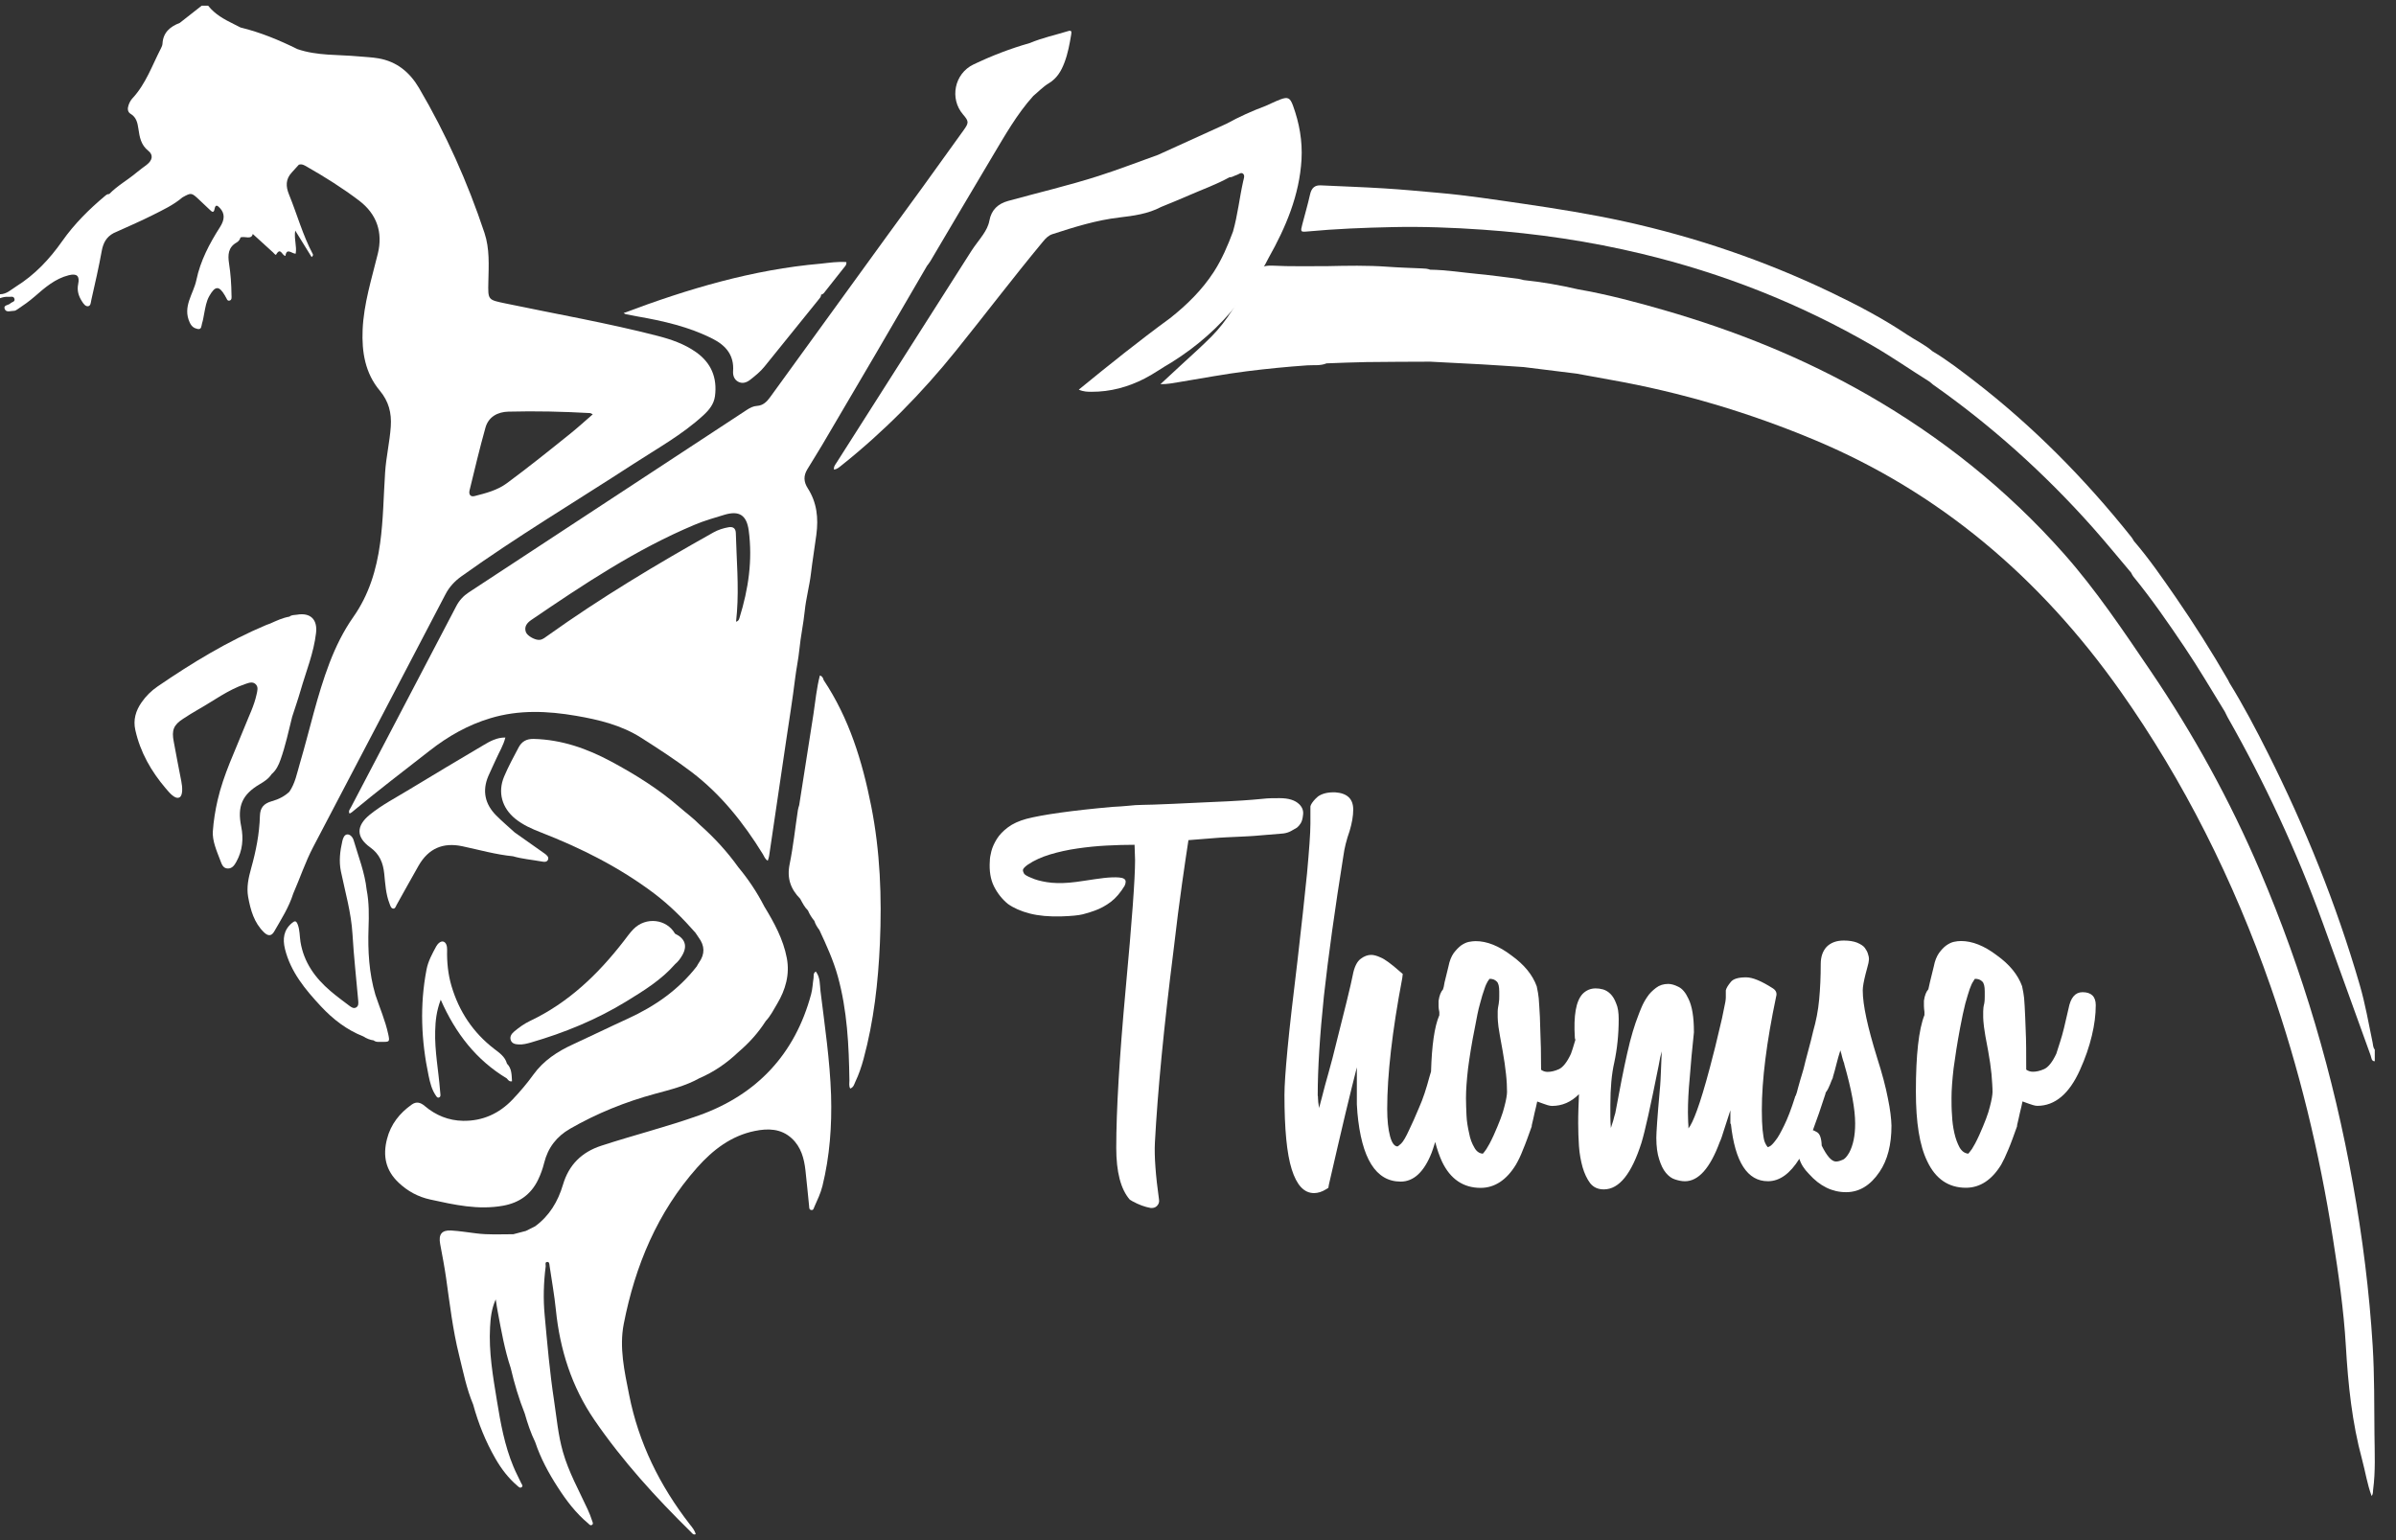 <svg width="84" height="54" viewBox="0 0 84 54" fill="none" xmlns="http://www.w3.org/2000/svg">
<rect x="0" y="0" width="84" height="54" fill="#333333" stroke="none"/>
<path fill-rule="evenodd" clip-rule="evenodd" d="M24.403 12.348C23.996 12.06 23.53 11.899 23.055 11.777C21.296 11.323 19.505 11.013 17.727 10.64C17.099 10.509 17.107 10.522 17.121 9.878C17.134 9.303 17.17 8.718 16.984 8.163C16.393 6.389 15.635 4.69 14.686 3.078C14.359 2.525 13.905 2.157 13.269 2.046C13.039 2.006 12.804 1.999 12.572 1.977C11.855 1.91 11.124 1.961 10.428 1.722C9.787 1.406 9.129 1.132 8.433 0.964C8.355 0.924 8.275 0.883 8.196 0.844C7.861 0.679 7.534 0.502 7.298 0.2H7.07C6.814 0.401 6.558 0.602 6.302 0.803C5.963 0.934 5.716 1.139 5.696 1.538C5.693 1.588 5.67 1.64 5.646 1.688C5.335 2.29 5.114 2.943 4.639 3.452C4.579 3.517 4.536 3.603 4.507 3.687C4.467 3.8 4.467 3.926 4.581 3.993C4.784 4.113 4.822 4.314 4.852 4.515C4.895 4.808 4.938 5.078 5.199 5.287C5.387 5.436 5.342 5.624 5.142 5.778C5.03 5.866 4.91 5.946 4.801 6.039C4.486 6.306 4.118 6.506 3.828 6.805C3.77 6.798 3.729 6.831 3.688 6.865C3.124 7.336 2.603 7.854 2.18 8.456C1.736 9.088 1.218 9.638 0.561 10.047C0.386 10.157 0.229 10.316 0 10.317V10.455C0.094 10.423 0.189 10.398 0.289 10.408C0.366 10.416 0.474 10.367 0.506 10.474C0.539 10.584 0.414 10.586 0.361 10.64C0.294 10.706 0.109 10.692 0.165 10.833C0.219 10.973 0.378 10.895 0.492 10.898C0.532 10.899 0.577 10.868 0.614 10.844C0.822 10.706 1.024 10.563 1.213 10.399C1.572 10.086 1.933 9.769 2.411 9.65C2.695 9.579 2.8 9.675 2.741 9.958C2.694 10.184 2.753 10.379 2.871 10.562C2.923 10.644 2.993 10.751 3.091 10.736C3.185 10.723 3.184 10.592 3.203 10.51C3.331 9.943 3.463 9.375 3.566 8.802C3.617 8.517 3.732 8.306 3.985 8.172C4.441 7.963 4.905 7.769 5.352 7.542C5.714 7.36 6.084 7.187 6.397 6.92C6.705 6.749 6.713 6.75 6.98 7.001C7.106 7.12 7.234 7.238 7.359 7.359C7.43 7.429 7.494 7.478 7.522 7.329C7.556 7.141 7.636 7.216 7.711 7.296C7.882 7.481 7.886 7.693 7.712 7.964C7.342 8.541 7.023 9.15 6.884 9.821C6.783 10.308 6.39 10.749 6.652 11.309C6.721 11.456 6.806 11.506 6.923 11.533C7.073 11.568 7.058 11.42 7.083 11.339C7.12 11.225 7.137 11.104 7.16 10.985C7.201 10.778 7.231 10.566 7.339 10.378C7.544 10.018 7.678 10.012 7.882 10.356C7.89 10.369 7.894 10.384 7.903 10.396C7.948 10.45 7.956 10.565 8.05 10.539C8.137 10.515 8.117 10.414 8.116 10.341C8.112 9.969 8.086 9.599 8.029 9.231C7.984 8.938 7.998 8.668 8.298 8.501C8.362 8.464 8.412 8.403 8.432 8.324C8.584 8.269 8.81 8.42 8.862 8.203C9.089 8.411 9.327 8.629 9.568 8.846C9.604 8.878 9.663 8.961 9.682 8.925C9.84 8.648 9.89 8.972 10.007 8.971C10.051 8.672 10.233 8.899 10.366 8.895C10.413 8.634 10.303 8.38 10.35 8.084C10.555 8.415 10.74 8.712 10.926 9.014C10.98 8.964 10.98 8.933 10.965 8.906C10.612 8.242 10.416 7.514 10.133 6.822C10.015 6.534 10.011 6.28 10.232 6.044C10.313 5.956 10.394 5.865 10.475 5.776C10.59 5.736 10.68 5.801 10.771 5.852C11.402 6.212 12.016 6.598 12.594 7.037C13.211 7.508 13.428 8.148 13.246 8.894C13.03 9.776 12.753 10.643 12.713 11.56C12.68 12.343 12.801 13.082 13.314 13.695C13.628 14.072 13.733 14.477 13.7 14.957C13.663 15.495 13.537 16.02 13.502 16.557C13.446 17.389 13.441 18.224 13.326 19.051C13.199 19.979 12.935 20.853 12.389 21.63C12.039 22.127 11.773 22.671 11.554 23.239C11.114 24.388 10.86 25.591 10.513 26.767C10.412 27.107 10.35 27.462 10.144 27.761C9.969 27.924 9.765 28.026 9.533 28.091C9.239 28.174 9.121 28.324 9.112 28.61C9.095 29.236 8.973 29.843 8.805 30.443C8.713 30.773 8.638 31.104 8.7 31.451C8.785 31.911 8.906 32.353 9.258 32.692C9.389 32.818 9.513 32.833 9.61 32.665C9.858 32.233 10.13 31.811 10.281 31.329C10.518 30.788 10.703 30.226 10.978 29.701C12.525 26.75 14.072 23.798 15.614 20.844C15.75 20.58 15.937 20.379 16.177 20.207C18.126 18.81 20.185 17.582 22.193 16.276C23.034 15.728 23.919 15.243 24.665 14.555C24.865 14.37 25.029 14.166 25.066 13.889C25.15 13.243 24.934 12.723 24.403 12.348ZM20.001 15.199C19.265 15.791 18.528 16.383 17.769 16.943C17.43 17.193 17.035 17.291 16.643 17.392C16.484 17.434 16.43 17.326 16.462 17.193C16.642 16.457 16.815 15.721 17.02 14.992C17.128 14.611 17.45 14.443 17.821 14.433C18.779 14.408 19.736 14.43 20.692 14.484C20.712 14.486 20.731 14.502 20.781 14.527C20.513 14.759 20.264 14.987 20.001 15.199Z" fill="white"/>
<path fill-rule="evenodd" clip-rule="evenodd" d="M28.834 41.581C28.77 41.841 28.654 42.078 28.547 42.321C28.527 42.366 28.518 42.435 28.447 42.426C28.361 42.416 28.372 42.343 28.366 42.286C28.323 41.871 28.285 41.456 28.239 41.042C28.192 40.62 28.086 40.218 27.761 39.916C27.383 39.566 26.925 39.559 26.46 39.654C25.631 39.823 24.992 40.318 24.445 40.932C23.048 42.502 22.267 44.378 21.868 46.418C21.706 47.246 21.892 48.079 22.055 48.898C22.389 50.592 23.132 52.092 24.184 53.447C24.264 53.55 24.356 53.652 24.39 53.792C24.302 53.823 24.267 53.759 24.23 53.722C22.992 52.505 21.824 51.224 20.839 49.787C20.043 48.624 19.629 47.322 19.488 45.923C19.436 45.41 19.344 44.903 19.269 44.393C19.259 44.329 19.267 44.232 19.172 44.248C19.098 44.26 19.138 44.35 19.131 44.404C19.058 44.971 19.042 45.546 19.095 46.109C19.187 47.111 19.273 48.114 19.425 49.11C19.515 49.709 19.567 50.315 19.734 50.901C19.935 51.614 20.297 52.257 20.604 52.924C20.665 53.053 20.715 53.189 20.76 53.324C20.774 53.368 20.814 53.432 20.75 53.468C20.69 53.501 20.655 53.442 20.617 53.41C20.187 53.052 19.854 52.611 19.554 52.145C19.233 51.649 18.952 51.129 18.764 50.565C18.609 50.245 18.495 49.907 18.398 49.564C18.191 49.045 18.033 48.511 17.905 47.966C17.692 47.326 17.576 46.664 17.452 46.004C17.427 45.879 17.41 45.754 17.379 45.557C17.226 45.908 17.198 46.221 17.181 46.529C17.132 47.402 17.282 48.257 17.422 49.114C17.549 49.901 17.691 50.681 17.998 51.419C18.079 51.615 18.179 51.803 18.269 51.995C18.29 52.04 18.344 52.092 18.295 52.138C18.235 52.193 18.181 52.131 18.139 52.095C17.825 51.828 17.578 51.504 17.373 51.148C17.027 50.548 16.77 49.911 16.588 49.244C16.352 48.683 16.238 48.089 16.092 47.503C15.873 46.621 15.769 45.72 15.641 44.821C15.584 44.417 15.506 44.016 15.431 43.615C15.37 43.283 15.483 43.126 15.812 43.143C16.105 43.16 16.396 43.208 16.686 43.243C17.121 43.3 17.559 43.275 17.996 43.274C18.143 43.235 18.29 43.197 18.436 43.159C18.545 43.104 18.653 43.051 18.761 42.996C19.263 42.628 19.562 42.127 19.738 41.534C19.942 40.845 20.387 40.398 21.078 40.172C22.218 39.799 23.386 39.507 24.512 39.105C26.53 38.384 27.873 36.963 28.438 34.854C28.487 34.672 28.492 34.48 28.522 34.293C28.533 34.217 28.5 34.124 28.601 34.063C28.762 34.272 28.738 34.523 28.766 34.755C28.915 35.966 29.095 37.175 29.136 38.398C29.168 39.47 29.091 40.534 28.834 41.581Z" fill="white"/>
<path fill-rule="evenodd" clip-rule="evenodd" d="M83.197 52.241C83.189 52.306 83.202 52.379 83.145 52.452C82.989 52.034 82.925 51.597 82.812 51.178C82.459 49.882 82.321 48.548 82.242 47.195C82.168 45.924 81.984 44.667 81.787 43.412C81.313 40.391 80.601 37.446 79.607 34.595C78.299 30.845 76.561 27.385 74.349 24.248C71.483 20.185 67.93 17.241 63.66 15.444C61.324 14.463 58.931 13.754 56.475 13.319C56.075 13.247 55.675 13.174 55.274 13.1C54.655 13.023 54.036 12.946 53.417 12.87C52.928 12.838 52.437 12.803 51.947 12.775C51.345 12.741 50.743 12.712 50.14 12.681C49.394 12.685 48.647 12.684 47.9 12.695C47.435 12.701 46.972 12.725 46.507 12.74C46.286 12.832 46.052 12.794 45.828 12.81C45.12 12.859 44.414 12.929 43.711 13.017C42.931 13.115 42.155 13.262 41.377 13.39C41.152 13.426 40.928 13.474 40.683 13.47C40.915 13.255 41.147 13.041 41.379 12.825C41.747 12.483 42.123 12.153 42.478 11.794C43.014 11.253 43.408 10.579 43.753 9.87C43.951 9.466 44.209 9.293 44.615 9.314C45.245 9.348 45.878 9.328 46.509 9.332C47.223 9.316 47.937 9.301 48.652 9.353C49.05 9.382 49.449 9.393 49.849 9.411C49.948 9.414 50.047 9.419 50.14 9.456C50.703 9.463 51.262 9.554 51.822 9.607C52.291 9.652 52.759 9.717 53.227 9.775C53.292 9.784 53.355 9.805 53.418 9.82C54.055 9.887 54.687 9.996 55.314 10.142C56.34 10.321 57.353 10.588 58.358 10.879C60.825 11.593 63.219 12.547 65.5 13.858C68.03 15.314 70.338 17.134 72.364 19.422C73.487 20.691 74.442 22.119 75.408 23.542C76.888 25.726 78.173 28.048 79.234 30.537C80.727 34.038 81.811 37.7 82.492 41.522C82.827 43.397 83.066 45.286 83.183 47.193C83.246 48.223 83.235 49.256 83.245 50.288C83.252 50.94 83.284 51.593 83.197 52.241Z" fill="white"/>
<path fill-rule="evenodd" clip-rule="evenodd" d="M30.848 33.078C30.787 34.443 30.635 35.798 30.277 37.121C30.202 37.399 30.11 37.672 29.985 37.933C29.946 38.016 29.928 38.123 29.807 38.166C29.755 38.071 29.78 37.973 29.779 37.881C29.761 36.651 29.703 35.426 29.372 34.231C29.215 33.666 28.973 33.137 28.726 32.608C28.652 32.511 28.587 32.408 28.551 32.29C28.461 32.178 28.381 32.058 28.326 31.923C28.206 31.807 28.133 31.657 28.054 31.513C27.72 31.174 27.582 30.794 27.683 30.302C27.811 29.675 27.877 29.036 27.973 28.403C27.981 28.344 28.003 28.286 28.019 28.228C28.109 27.651 28.2 27.074 28.29 26.497C28.366 26.012 28.442 25.526 28.518 25.04C28.587 24.588 28.627 24.132 28.744 23.682C28.838 23.716 28.858 23.779 28.876 23.845C29.77 25.185 30.231 26.692 30.541 28.253C30.858 29.846 30.919 31.46 30.848 33.078Z" fill="white"/>
<path fill-rule="evenodd" clip-rule="evenodd" d="M45.629 5.596C45.555 6.849 45.079 7.97 44.474 9.045C44.182 9.625 43.817 10.157 43.392 10.644C42.739 11.468 41.963 12.15 41.074 12.705C40.756 12.886 40.459 13.102 40.133 13.27C39.545 13.572 38.927 13.739 38.265 13.737C38.13 13.736 37.994 13.737 37.82 13.662C38.883 12.793 39.933 11.951 41.022 11.155C41.611 10.689 42.142 10.168 42.555 9.531C42.84 9.089 43.044 8.612 43.226 8.122C43.392 7.542 43.453 6.941 43.584 6.355C43.603 6.267 43.65 6.158 43.584 6.095C43.509 6.022 43.421 6.121 43.339 6.142C43.261 6.161 43.195 6.224 43.108 6.212C42.648 6.469 42.153 6.642 41.673 6.853C41.354 6.995 41.028 7.123 40.705 7.257C40.248 7.499 39.745 7.566 39.244 7.625C38.436 7.719 37.667 7.96 36.899 8.209C36.756 8.255 36.658 8.357 36.565 8.471C35.52 9.731 34.532 11.034 33.505 12.308C32.314 13.787 30.988 15.134 29.502 16.318C29.426 16.378 29.355 16.447 29.24 16.466C29.22 16.363 29.283 16.293 29.329 16.221C30.903 13.747 32.476 11.274 34.052 8.803C34.178 8.605 34.331 8.424 34.462 8.231C34.564 8.08 34.652 7.922 34.686 7.738C34.755 7.361 34.984 7.144 35.347 7.044C36.401 6.753 37.466 6.505 38.508 6.171C39.213 5.946 39.902 5.678 40.598 5.43C41.398 5.067 42.198 4.703 42.998 4.339C43.442 4.095 43.902 3.888 44.376 3.711C44.548 3.636 44.715 3.551 44.891 3.485C45.152 3.388 45.23 3.429 45.331 3.705C45.553 4.314 45.666 4.946 45.629 5.596Z" fill="white"/>
<path fill-rule="evenodd" clip-rule="evenodd" d="M11.08 22.194C11 22.892 10.731 23.539 10.539 24.206C10.45 24.516 10.342 24.823 10.243 25.132C10.117 25.635 10.01 26.143 9.836 26.633C9.769 26.825 9.681 27.009 9.521 27.144C9.419 27.302 9.266 27.401 9.11 27.493C8.495 27.854 8.312 28.263 8.456 28.977C8.543 29.409 8.503 29.821 8.288 30.211C8.22 30.335 8.14 30.455 7.985 30.451C7.819 30.447 7.773 30.3 7.725 30.172C7.599 29.839 7.439 29.484 7.462 29.147C7.487 28.788 7.546 28.417 7.629 28.056C7.838 27.147 8.247 26.317 8.587 25.459C8.731 25.093 8.911 24.741 8.994 24.352C9.021 24.227 9.069 24.087 8.959 23.986C8.851 23.886 8.717 23.943 8.596 23.984C7.995 24.185 7.492 24.57 6.947 24.877C6.769 24.977 6.597 25.087 6.426 25.198C6.084 25.417 6.012 25.602 6.092 26.007C6.181 26.468 6.261 26.93 6.356 27.391C6.398 27.599 6.417 27.9 6.287 27.96C6.137 28.03 5.948 27.804 5.816 27.649C5.302 27.047 4.918 26.377 4.744 25.595C4.664 25.239 4.759 24.919 4.962 24.628C5.114 24.408 5.303 24.221 5.523 24.07C6.734 23.241 7.984 22.481 9.342 21.91C9.383 21.892 9.426 21.879 9.469 21.864C9.689 21.765 9.908 21.661 10.149 21.62C10.223 21.555 10.321 21.568 10.408 21.553C10.882 21.47 11.136 21.718 11.08 22.194Z" fill="white"/>
<path fill-rule="evenodd" clip-rule="evenodd" d="M83.256 36.8V37.209C83.136 37.213 83.14 37.085 83.111 37.006C82.548 35.453 81.992 33.897 81.428 32.346C80.508 29.82 79.39 27.423 78.094 25.144C78.059 25.081 78.029 25.014 77.997 24.949C77.534 24.198 77.087 23.433 76.597 22.706C76.02 21.848 75.434 21 74.789 20.211C74.758 20.174 74.739 20.124 74.715 20.081C74.266 19.55 73.825 19.01 73.366 18.493C71.659 16.575 69.792 14.907 67.77 13.486C67.727 13.454 67.688 13.416 67.646 13.382C66.98 12.966 66.331 12.514 65.654 12.122C63.078 10.63 60.381 9.578 57.576 8.903C55.73 8.458 53.866 8.184 51.989 8.053C50.929 7.979 49.867 7.939 48.805 7.963C47.815 7.984 46.824 8.024 45.836 8.116C45.594 8.139 45.588 8.129 45.657 7.865C45.747 7.518 45.849 7.174 45.927 6.823C45.981 6.579 46.104 6.49 46.302 6.499C47.044 6.535 47.786 6.559 48.526 6.605C49.164 6.644 49.801 6.705 50.439 6.762C51.428 6.848 52.411 7.001 53.395 7.143C54.587 7.317 55.777 7.507 56.96 7.767C59.43 8.311 61.834 9.126 64.165 10.239C65.084 10.679 65.994 11.153 66.858 11.732C67.153 11.93 67.473 12.076 67.749 12.315C68.264 12.622 68.746 12.995 69.228 13.366C71.249 14.926 73.075 16.762 74.73 18.84C74.76 18.878 74.783 18.924 74.809 18.967C75.338 19.581 75.807 20.261 76.276 20.939C76.922 21.876 77.535 22.845 78.112 23.843C78.13 23.874 78.143 23.908 78.16 23.941C78.652 24.737 79.092 25.574 79.517 26.421C80.81 29 81.903 31.691 82.728 34.531C82.921 35.191 83.039 35.875 83.18 36.553C83.198 36.636 83.194 36.733 83.256 36.8Z" fill="white"/>
<path fill-rule="evenodd" clip-rule="evenodd" d="M27.244 35.199C27.121 35.405 27.013 35.624 26.845 35.801C26.581 36.216 26.255 36.575 25.881 36.892C25.48 37.275 25.03 37.584 24.522 37.803C24.037 38.075 23.502 38.205 22.971 38.349C21.924 38.633 20.927 39.035 19.985 39.576C19.514 39.847 19.21 40.241 19.078 40.771C19.027 40.977 18.956 41.176 18.863 41.368C18.612 41.884 18.201 42.172 17.639 42.274C16.765 42.432 15.925 42.242 15.082 42.057C14.656 41.963 14.3 41.77 13.979 41.47C13.516 41.035 13.416 40.523 13.568 39.934C13.699 39.419 14.01 39.028 14.438 38.726C14.601 38.611 14.747 38.656 14.889 38.777C15.277 39.106 15.727 39.29 16.235 39.298C16.921 39.308 17.499 39.045 17.971 38.55C18.232 38.275 18.478 37.986 18.699 37.679C19.056 37.184 19.544 36.866 20.088 36.617C20.733 36.321 21.37 36.008 22.015 35.714C22.956 35.283 23.786 34.709 24.428 33.882C24.454 33.837 24.477 33.788 24.507 33.747C24.718 33.451 24.71 33.159 24.493 32.87C24.453 32.816 24.417 32.758 24.38 32.702C23.935 32.195 23.46 31.722 22.92 31.316C21.709 30.405 20.369 29.734 18.965 29.186C18.648 29.063 18.338 28.927 18.07 28.711C17.6 28.332 17.44 27.782 17.675 27.224C17.822 26.877 18.003 26.543 18.18 26.209C18.29 26.002 18.454 25.901 18.714 25.908C19.69 25.932 20.58 26.246 21.424 26.699C22.275 27.156 23.093 27.666 23.827 28.305C24.059 28.507 24.309 28.688 24.524 28.909C25.032 29.36 25.491 29.855 25.886 30.409C26.238 30.832 26.542 31.288 26.793 31.778C27.139 32.347 27.461 32.933 27.585 33.594C27.693 34.165 27.541 34.702 27.244 35.199Z" fill="white"/>
<path fill-rule="evenodd" clip-rule="evenodd" d="M37.444 1.091C36.997 1.228 36.54 1.326 36.106 1.508C35.424 1.702 34.764 1.956 34.125 2.262C33.459 2.582 33.284 3.458 33.763 4.014C33.969 4.253 33.971 4.303 33.785 4.562C33.3 5.236 32.814 5.911 32.329 6.585C31.919 7.147 31.507 7.707 31.099 8.271C29.732 10.155 28.365 12.04 27 13.925C26.884 14.085 26.752 14.217 26.548 14.23C26.403 14.239 26.29 14.301 26.175 14.376C22.928 16.508 19.682 18.64 16.434 20.77C16.247 20.893 16.101 21.051 15.997 21.251C14.765 23.605 13.531 25.958 12.3 28.313C12.268 28.374 12.203 28.436 12.255 28.526C12.282 28.51 12.31 28.498 12.332 28.481C13.228 27.735 14.155 27.03 15.072 26.313C15.716 25.81 16.412 25.415 17.198 25.18C18.192 24.881 19.195 24.925 20.201 25.098C21.001 25.236 21.787 25.426 22.481 25.869C23.079 26.25 23.677 26.637 24.242 27.066C25.272 27.848 26.067 28.849 26.744 29.947C26.792 30.025 26.819 30.123 26.917 30.178C26.936 30.114 26.957 30.064 26.964 30.012C27.165 28.663 27.364 27.312 27.562 25.963C27.669 25.241 27.786 24.52 27.875 23.795C27.917 23.448 27.992 23.106 28.026 22.761C28.07 22.312 28.167 21.871 28.213 21.422C28.257 20.983 28.378 20.551 28.43 20.112C28.484 19.656 28.561 19.203 28.62 18.749C28.698 18.16 28.638 17.618 28.321 17.123C28.171 16.889 28.168 16.681 28.302 16.457C28.473 16.17 28.655 15.89 28.824 15.602C29.447 14.546 30.068 13.489 30.688 12.43C31.294 11.394 31.897 10.356 32.501 9.319C32.541 9.265 32.583 9.213 32.619 9.154C33.344 7.931 34.063 6.703 34.793 5.482C35.231 4.75 35.65 4.002 36.226 3.363C36.406 3.214 36.57 3.039 36.769 2.92C37.056 2.747 37.205 2.492 37.317 2.195C37.44 1.874 37.5 1.539 37.556 1.202C37.572 1.097 37.559 1.055 37.444 1.091ZM25.928 21.654C25.91 21.709 25.899 21.772 25.805 21.798C25.817 21.679 25.828 21.571 25.836 21.462C25.906 20.537 25.821 19.613 25.797 18.689C25.792 18.522 25.698 18.459 25.542 18.486C25.356 18.519 25.179 18.575 25.01 18.669C23.019 19.785 21.063 20.957 19.202 22.286C19.117 22.346 19.034 22.42 18.926 22.434C18.771 22.455 18.484 22.298 18.436 22.161C18.367 21.965 18.486 21.834 18.623 21.739C20.454 20.493 22.296 19.262 24.348 18.401C24.688 18.257 25.045 18.155 25.398 18.049C25.918 17.893 26.176 18.064 26.249 18.6C26.389 19.645 26.237 20.658 25.928 21.654Z" fill="white"/>
<path fill-rule="evenodd" clip-rule="evenodd" d="M19.212 30.143C19.171 30.239 19.066 30.22 18.974 30.203C18.644 30.143 18.307 30.117 17.983 30.022C17.38 29.963 16.8 29.796 16.209 29.671C15.53 29.527 15.023 29.749 14.677 30.348C14.416 30.8 14.169 31.261 13.911 31.715C13.88 31.77 13.857 31.865 13.785 31.857C13.705 31.849 13.683 31.751 13.657 31.684C13.525 31.348 13.507 30.988 13.471 30.636C13.432 30.254 13.309 29.947 12.981 29.712C12.478 29.351 12.485 28.956 12.964 28.565C13.389 28.22 13.875 27.971 14.339 27.687C15.204 27.16 16.075 26.645 16.945 26.129C17.178 25.991 17.414 25.856 17.717 25.859C17.648 26.139 17.501 26.368 17.393 26.613C17.305 26.814 17.205 27.01 17.119 27.212C16.9 27.731 17.003 28.193 17.392 28.587C17.599 28.796 17.825 28.986 18.042 29.185C18.391 29.431 18.741 29.677 19.09 29.925C19.166 29.979 19.251 30.047 19.212 30.143Z" fill="white"/>
<path fill-rule="evenodd" clip-rule="evenodd" d="M29.568 9.409C29.36 9.675 29.148 9.939 28.939 10.205C28.897 10.257 28.864 10.321 28.787 10.329C28.791 10.405 28.738 10.454 28.697 10.506C28.065 11.29 27.432 12.071 26.8 12.855C26.656 13.034 26.479 13.175 26.301 13.315C26.176 13.412 26.029 13.465 25.878 13.383C25.741 13.308 25.691 13.167 25.701 13.014C25.741 12.461 25.453 12.117 24.992 11.882C24.155 11.455 23.252 11.253 22.337 11.093C22.204 11.069 22.071 11.043 21.937 11.016C21.917 11.012 21.9 10.996 21.863 10.977C24.113 10.13 26.388 9.451 28.781 9.244C29.076 9.212 29.372 9.167 29.672 9.189C29.686 9.293 29.616 9.347 29.568 9.409Z" fill="white"/>
<path fill-rule="evenodd" clip-rule="evenodd" d="M13.383 36.529C13.287 36.528 13.184 36.548 13.1 36.478C12.969 36.461 12.848 36.41 12.738 36.339C12.157 36.111 11.675 35.738 11.254 35.287C10.706 34.698 10.19 34.082 9.99 33.27C9.906 32.923 9.941 32.608 10.235 32.363C10.331 32.283 10.383 32.27 10.439 32.418C10.513 32.615 10.502 32.819 10.534 33.021C10.651 33.74 11.047 34.288 11.585 34.747C11.798 34.929 12.023 35.095 12.247 35.263C12.317 35.316 12.402 35.378 12.494 35.318C12.574 35.266 12.565 35.171 12.559 35.089C12.492 34.312 12.403 33.535 12.358 32.756C12.314 32.001 12.103 31.282 11.951 30.549C11.878 30.197 11.921 29.838 12.002 29.488C12.026 29.383 12.074 29.258 12.181 29.256C12.28 29.255 12.367 29.354 12.399 29.464C12.566 30.036 12.79 30.595 12.854 31.195C12.942 31.643 12.936 32.098 12.92 32.549C12.893 33.339 12.937 34.118 13.161 34.88C13.313 35.338 13.508 35.783 13.61 36.256C13.669 36.528 13.66 36.534 13.383 36.529Z" fill="white"/>
<path fill-rule="evenodd" clip-rule="evenodd" d="M23.92 33.492C23.853 33.609 23.775 33.717 23.669 33.803C23.19 34.354 22.576 34.731 21.966 35.106C20.918 35.749 19.789 36.211 18.61 36.553C18.473 36.592 18.333 36.628 18.188 36.62C18.071 36.615 17.951 36.595 17.907 36.471C17.864 36.35 17.93 36.251 18.021 36.172C18.195 36.025 18.378 35.893 18.584 35.795C19.928 35.158 20.967 34.16 21.867 32.998C21.979 32.854 22.083 32.703 22.21 32.575C22.645 32.135 23.368 32.219 23.665 32.736C24.019 32.905 24.108 33.165 23.92 33.492Z" fill="white"/>
<path fill-rule="evenodd" clip-rule="evenodd" d="M17.95 37.912C17.853 37.932 17.814 37.865 17.767 37.811C16.703 37.171 15.972 36.238 15.451 35.052C15.298 35.459 15.266 35.8 15.257 36.148C15.236 36.849 15.374 37.538 15.427 38.231C15.431 38.277 15.436 38.322 15.44 38.367C15.443 38.414 15.445 38.462 15.39 38.48C15.336 38.5 15.31 38.456 15.284 38.418C15.137 38.208 15.079 37.966 15.027 37.72C14.766 36.483 14.713 35.244 14.953 33.996C15.01 33.698 15.153 33.442 15.292 33.184C15.346 33.084 15.449 32.991 15.538 33.013C15.645 33.039 15.677 33.178 15.675 33.294C15.664 33.729 15.707 34.16 15.83 34.576C16.095 35.466 16.585 36.204 17.323 36.773C17.505 36.913 17.707 37.046 17.773 37.293C17.947 37.467 17.935 37.69 17.95 37.912Z" fill="white"/>
<path fill-rule="evenodd" clip-rule="evenodd" d="M12.215 28.576L12.212 28.562L12.222 28.564L12.215 28.576Z" fill="white"/>
<path d="M44.867 27.985C45.18 27.985 45.409 28.057 45.554 28.203C45.663 28.313 45.705 28.439 45.681 28.585C45.669 28.706 45.642 28.8 45.6 28.867C45.558 28.934 45.513 28.985 45.465 29.022C45.404 29.058 45.334 29.097 45.257 29.14C45.178 29.183 45.09 29.21 44.994 29.223C44.681 29.247 44.427 29.268 44.234 29.286C44.041 29.304 43.878 29.316 43.745 29.322C43.613 29.329 43.489 29.334 43.374 29.34C43.26 29.347 43.131 29.352 42.986 29.358C42.841 29.365 42.666 29.376 42.462 29.394C42.256 29.412 41.991 29.434 41.665 29.457C41.605 29.846 41.529 30.355 41.44 30.985C41.349 31.616 41.25 32.398 41.141 33.332C40.803 36.012 40.586 38.255 40.489 40.063C40.477 40.305 40.483 40.593 40.508 40.926C40.532 41.26 40.574 41.639 40.634 42.063C40.647 42.148 40.622 42.22 40.562 42.281C40.514 42.33 40.454 42.354 40.381 42.354H40.343C40.136 42.318 39.921 42.238 39.702 42.118C39.678 42.105 39.663 42.096 39.656 42.09C39.65 42.084 39.635 42.075 39.61 42.063C39.292 41.7 39.134 41.093 39.134 40.244C39.134 38.934 39.244 37.079 39.464 34.678C39.684 32.313 39.794 30.809 39.794 30.167C39.794 30.07 39.791 29.976 39.785 29.884C39.779 29.793 39.776 29.706 39.776 29.62C39.459 29.62 39.131 29.629 38.793 29.647C38.453 29.665 38.115 29.699 37.779 29.748C37.441 29.796 37.122 29.866 36.819 29.957C36.517 30.048 36.259 30.166 36.041 30.311C35.921 30.396 35.861 30.462 35.861 30.511C35.861 30.536 35.873 30.572 35.896 30.621C35.92 30.669 36.011 30.723 36.168 30.784C36.301 30.845 36.478 30.894 36.702 30.93C36.925 30.966 37.187 30.973 37.489 30.948C37.634 30.936 37.82 30.912 38.049 30.876C38.278 30.84 38.495 30.809 38.701 30.784C38.905 30.761 39.085 30.754 39.236 30.766C39.388 30.779 39.464 30.827 39.464 30.912C39.464 30.96 39.452 31.009 39.427 31.058C39.28 31.3 39.119 31.488 38.944 31.621C38.769 31.754 38.579 31.857 38.374 31.93C38.241 31.979 38.102 32.022 37.958 32.058C37.813 32.094 37.566 32.119 37.217 32.13C36.782 32.143 36.412 32.109 36.104 32.03C35.796 31.951 35.54 31.839 35.335 31.693C35.129 31.524 34.967 31.317 34.846 31.075C34.726 30.832 34.677 30.535 34.702 30.184C34.702 30.099 34.719 29.987 34.755 29.847C34.791 29.708 34.855 29.565 34.945 29.419C35.036 29.273 35.165 29.137 35.334 29.01C35.502 28.883 35.72 28.783 35.985 28.71C36.263 28.638 36.66 28.564 37.179 28.492C37.698 28.42 38.301 28.353 38.988 28.292C39.219 28.28 39.392 28.268 39.509 28.256C39.625 28.244 39.726 28.235 39.811 28.229C39.897 28.223 39.982 28.22 40.068 28.22C40.154 28.22 40.278 28.217 40.442 28.211C40.606 28.205 40.833 28.196 41.123 28.184C41.413 28.171 41.798 28.153 42.281 28.13C42.871 28.106 43.297 28.084 43.556 28.066C43.816 28.048 44.006 28.034 44.126 28.021C44.246 28.009 44.343 28 44.416 27.994C44.486 27.987 44.637 27.985 44.867 27.985Z" fill="white"/>
<path d="M66.187 38.511C66.114 38.127 65.987 37.641 65.805 37.075C65.641 36.544 65.514 36.078 65.432 35.694C65.35 35.31 65.305 34.989 65.305 34.724C65.305 34.596 65.341 34.403 65.405 34.148C65.46 33.956 65.487 33.827 65.505 33.764C65.514 33.7 65.523 33.654 65.523 33.626C65.523 33.581 65.514 33.517 65.487 33.443C65.469 33.379 65.432 33.307 65.378 33.233C65.323 33.16 65.232 33.106 65.105 33.05C64.987 33.005 64.832 32.977 64.641 32.977C64.386 32.977 64.186 33.05 64.04 33.196C63.904 33.343 63.832 33.544 63.832 33.8C63.832 34.239 63.814 34.65 63.777 35.044C63.741 35.437 63.668 35.803 63.568 36.151C63.541 36.261 63.513 36.37 63.486 36.49C63.422 36.728 63.359 36.965 63.295 37.212C63.268 37.313 63.25 37.413 63.222 37.505C63.177 37.642 63.149 37.77 63.113 37.871C63.058 38.072 63.013 38.218 62.995 38.301C62.968 38.383 62.95 38.439 62.931 38.448V38.466C62.795 38.896 62.667 39.224 62.549 39.463C62.431 39.701 62.34 39.875 62.249 39.984C62.167 40.094 62.103 40.158 62.058 40.185C62.012 40.212 61.985 40.221 61.976 40.221C61.941 40.185 61.894 40.112 61.858 40.011C61.831 39.92 61.814 39.792 61.794 39.619C61.776 39.445 61.767 39.206 61.767 38.914C61.767 37.871 61.931 36.545 62.268 34.944C62.304 34.825 62.268 34.725 62.151 34.651C61.751 34.395 61.441 34.267 61.214 34.267C60.941 34.267 60.759 34.323 60.677 34.432C60.586 34.542 60.522 34.642 60.504 34.725V34.972C60.504 35.045 60.486 35.173 60.44 35.365C60.404 35.557 60.349 35.822 60.267 36.143C60.194 36.473 60.085 36.902 59.948 37.423C59.766 38.11 59.611 38.612 59.493 38.933C59.376 39.254 59.276 39.464 59.194 39.564C59.194 39.5 59.194 39.428 59.185 39.345C59.185 39.263 59.176 39.153 59.176 39.007C59.176 38.659 59.194 38.257 59.24 37.781C59.276 37.315 59.322 36.784 59.386 36.2V36.172C59.386 35.66 59.322 35.276 59.195 35.02C59.095 34.8 58.977 34.663 58.84 34.598C58.713 34.534 58.594 34.498 58.485 34.498C58.321 34.498 58.176 34.543 58.057 34.636C57.939 34.727 57.829 34.828 57.748 34.956C57.666 35.075 57.602 35.194 57.548 35.322C57.503 35.441 57.457 35.532 57.439 35.596C57.312 35.917 57.175 36.355 57.049 36.923C56.922 37.481 56.785 38.186 56.63 39.027C56.603 39.118 56.575 39.21 56.557 39.292C56.53 39.375 56.502 39.457 56.475 39.549C56.466 39.421 56.457 39.292 56.457 39.156V38.743C56.457 38.148 56.502 37.655 56.594 37.253C56.694 36.787 56.749 36.274 56.749 35.734C56.749 35.505 56.722 35.313 56.658 35.176C56.603 35.03 56.54 34.929 56.458 34.847C56.385 34.773 56.294 34.719 56.203 34.691C56.103 34.664 56.021 34.655 55.939 34.655C55.766 34.655 55.611 34.719 55.484 34.847C55.247 35.103 55.165 35.615 55.211 36.374C55.211 36.411 55.22 36.439 55.229 36.448V36.457C55.229 36.475 55.22 36.484 55.22 36.493C55.156 36.722 55.102 36.868 55.074 36.95C54.938 37.243 54.792 37.426 54.647 37.49C54.501 37.554 54.374 37.582 54.256 37.582C54.165 37.582 54.092 37.554 54.028 37.508C54.028 36.95 54.019 36.502 54.001 36.136C53.992 35.779 53.983 35.496 53.965 35.286C53.956 35.067 53.938 34.911 53.92 34.811C53.902 34.71 53.884 34.628 53.875 34.581C53.729 34.179 53.438 33.823 52.992 33.502C52.547 33.163 52.128 32.998 51.737 32.998C51.664 32.998 51.582 33.007 51.491 33.025C51.4 33.044 51.309 33.09 51.218 33.153C51.136 33.217 51.045 33.309 50.963 33.418C50.881 33.537 50.817 33.693 50.781 33.885C50.717 34.141 50.672 34.324 50.644 34.443C50.626 34.561 50.608 34.644 50.589 34.69C50.516 34.772 50.462 34.9 50.434 35.092V35.284C50.434 35.339 50.443 35.402 50.461 35.485V35.594C50.288 35.996 50.197 36.656 50.17 37.57C50.152 37.635 50.134 37.698 50.115 37.753C50.006 38.165 49.887 38.531 49.751 38.833C49.624 39.143 49.505 39.4 49.405 39.611C49.288 39.867 49.197 40.022 49.123 40.095C49.05 40.159 49.006 40.196 48.997 40.196C48.888 40.196 48.797 40.077 48.733 39.839C48.669 39.6 48.633 39.281 48.633 38.878C48.633 37.698 48.806 36.161 49.161 34.295L49.178 34.148L49.07 34.056C48.77 33.791 48.542 33.626 48.406 33.572C48.269 33.508 48.16 33.48 48.069 33.48C47.951 33.48 47.823 33.526 47.705 33.617C47.578 33.709 47.477 33.901 47.423 34.202C47.396 34.349 47.323 34.659 47.205 35.144C47.087 35.619 46.923 36.268 46.715 37.102C46.624 37.45 46.533 37.769 46.451 38.063C46.378 38.355 46.305 38.62 46.242 38.859V38.822C46.233 38.758 46.224 38.695 46.215 38.64C46.215 38.584 46.206 38.539 46.206 38.502C46.206 38.466 46.206 38.428 46.197 38.41C46.197 37.478 46.27 36.307 46.415 34.916C46.57 33.517 46.797 31.888 47.098 30.004C47.133 29.738 47.206 29.446 47.316 29.134C47.397 28.86 47.442 28.613 47.442 28.385C47.442 28.01 47.233 27.809 46.806 27.78H46.751C46.514 27.78 46.332 27.836 46.205 27.927C46.087 28.028 46.005 28.128 45.959 28.22L45.941 28.275V28.879C45.941 29.227 45.896 29.803 45.823 30.617C45.741 31.422 45.632 32.446 45.486 33.7C45.331 34.971 45.213 35.995 45.14 36.764C45.067 37.532 45.031 38.072 45.031 38.392C45.031 39.581 45.113 40.451 45.286 40.999C45.459 41.548 45.714 41.832 46.069 41.832C46.205 41.832 46.351 41.785 46.479 41.704L46.57 41.649L46.588 41.539C46.816 40.533 47.016 39.701 47.169 39.042C47.324 38.392 47.46 37.853 47.569 37.422V38.721L47.587 38.986V39.004C47.733 40.623 48.233 41.429 49.107 41.429C49.562 41.429 49.925 41.09 50.189 40.422C50.216 40.349 50.262 40.221 50.316 40.039C50.38 40.295 50.462 40.523 50.553 40.725C50.844 41.338 51.299 41.649 51.909 41.649C52.399 41.649 52.818 41.374 53.146 40.835C53.219 40.707 53.31 40.533 53.392 40.313C53.483 40.103 53.583 39.82 53.701 39.49V39.454C53.737 39.298 53.774 39.152 53.801 39.014C53.837 38.877 53.865 38.749 53.892 38.621C54.074 38.686 54.192 38.731 54.256 38.749C54.32 38.767 54.374 38.776 54.411 38.776C54.766 38.776 55.083 38.64 55.356 38.364C55.347 38.547 55.347 38.703 55.338 38.84C55.329 39.069 55.329 39.252 55.329 39.388C55.329 39.645 55.338 39.91 55.356 40.184C55.374 40.45 55.42 40.697 55.483 40.925C55.547 41.144 55.638 41.337 55.747 41.483C55.865 41.63 56.02 41.702 56.229 41.702C56.766 41.702 57.203 41.153 57.548 40.065C57.666 39.681 57.867 38.784 58.149 37.366C58.185 37.147 58.222 36.982 58.258 36.862C58.249 37.072 58.24 37.292 58.231 37.521C58.222 37.75 58.213 37.996 58.186 38.252C58.104 39.176 58.068 39.725 58.068 39.89C58.068 40.2 58.104 40.456 58.168 40.648C58.232 40.849 58.305 41.005 58.405 41.124C58.505 41.242 58.605 41.316 58.724 41.353C58.833 41.389 58.952 41.417 59.07 41.417C59.543 41.417 59.953 40.96 60.29 40.045C60.335 39.954 60.381 39.816 60.436 39.633C60.5 39.441 60.573 39.212 60.664 38.929V39.386C60.664 39.404 60.664 39.404 60.682 39.404C60.828 40.749 61.263 41.416 61.982 41.416C62.392 41.416 62.756 41.151 63.083 40.629C63.138 40.812 63.246 40.986 63.419 41.16C63.801 41.59 64.238 41.8 64.72 41.8C65.184 41.8 65.575 41.562 65.894 41.087C66.175 40.674 66.312 40.135 66.312 39.467C66.305 39.224 66.269 38.904 66.187 38.511ZM52.741 38.803C52.686 39.042 52.559 39.37 52.368 39.8C52.259 40.039 52.168 40.202 52.113 40.285C52.058 40.367 52.013 40.421 51.986 40.45C51.859 40.441 51.758 40.367 51.686 40.231C51.604 40.093 51.54 39.929 51.504 39.727C51.459 39.526 51.422 39.325 51.413 39.105C51.404 38.886 51.395 38.684 51.395 38.501C51.395 38.208 51.422 37.861 51.468 37.457C51.523 37.045 51.595 36.579 51.705 36.039C51.769 35.691 51.823 35.408 51.887 35.189C51.942 34.97 51.996 34.805 52.042 34.676C52.078 34.558 52.124 34.466 52.151 34.42C52.187 34.365 52.206 34.337 52.224 34.319C52.324 34.319 52.406 34.346 52.47 34.411C52.534 34.466 52.561 34.585 52.561 34.768V34.933C52.561 34.997 52.561 35.088 52.543 35.189C52.525 35.289 52.507 35.381 52.507 35.463V35.673C52.507 35.738 52.516 35.847 52.534 36.003C52.552 36.15 52.607 36.433 52.68 36.844C52.735 37.146 52.771 37.411 52.798 37.658C52.825 37.897 52.834 38.116 52.834 38.29C52.832 38.391 52.805 38.565 52.741 38.803ZM64.831 40.413C64.749 40.551 64.676 40.643 64.585 40.67C64.503 40.706 64.43 40.725 64.367 40.725C64.212 40.725 64.048 40.533 63.866 40.167C63.857 39.911 63.802 39.746 63.694 39.692C63.639 39.665 63.602 39.637 63.556 39.628C63.703 39.235 63.847 38.822 63.984 38.392C63.993 38.365 64.002 38.347 64.002 38.319C64.002 38.31 64.011 38.31 64.011 38.301C64.075 38.218 64.12 38.118 64.157 38.026C64.193 37.926 64.23 37.843 64.257 37.788V37.77C64.302 37.614 64.348 37.46 64.384 37.304C64.429 37.139 64.466 36.983 64.52 36.828C64.547 36.911 64.565 36.984 64.584 37.067C64.611 37.158 64.629 37.231 64.657 37.296V37.314C64.912 38.202 65.039 38.896 65.039 39.391C65.04 39.818 64.967 40.157 64.831 40.413Z" fill="white"/>
<path d="M73.01 34.788C72.755 34.788 72.591 34.98 72.519 35.364C72.401 35.894 72.31 36.269 72.237 36.488C72.164 36.718 72.119 36.863 72.091 36.946C71.954 37.238 71.809 37.421 71.663 37.485C71.517 37.55 71.382 37.577 71.273 37.577C71.182 37.577 71.1 37.55 71.036 37.503C71.036 36.946 71.036 36.497 71.018 36.132C71.009 35.775 70.991 35.491 70.982 35.281C70.973 35.062 70.955 34.906 70.936 34.806C70.918 34.705 70.9 34.623 70.891 34.577C70.745 34.175 70.454 33.818 70.008 33.497C69.562 33.158 69.143 32.994 68.752 32.994C68.671 32.994 68.589 33.003 68.507 33.021C68.416 33.039 68.325 33.085 68.234 33.148C68.143 33.213 68.061 33.304 67.979 33.414C67.897 33.532 67.833 33.688 67.797 33.88C67.733 34.136 67.688 34.319 67.66 34.438C67.632 34.556 67.615 34.639 67.605 34.685C67.532 34.767 67.478 34.895 67.45 35.087V35.279C67.45 35.334 67.459 35.398 67.468 35.48V35.59C67.268 36.093 67.168 36.989 67.168 38.27C67.168 39.35 67.295 40.164 67.568 40.721C67.859 41.335 68.313 41.645 68.923 41.645C69.414 41.645 69.833 41.371 70.161 40.831C70.234 40.703 70.316 40.53 70.407 40.309C70.498 40.099 70.598 39.816 70.716 39.486V39.45C70.751 39.294 70.789 39.149 70.816 39.011C70.852 38.873 70.879 38.745 70.906 38.618C71.079 38.682 71.206 38.727 71.27 38.745C71.334 38.764 71.379 38.773 71.425 38.773C72.044 38.773 72.544 38.351 72.918 37.519C73.109 37.098 73.246 36.696 73.337 36.312C73.428 35.937 73.474 35.581 73.474 35.242C73.474 34.943 73.319 34.788 73.01 34.788ZM69.762 38.803C69.707 39.041 69.58 39.37 69.389 39.8C69.28 40.038 69.189 40.202 69.134 40.285C69.07 40.367 69.034 40.421 69.007 40.449C68.881 40.44 68.779 40.367 68.699 40.23C68.626 40.093 68.562 39.929 68.517 39.727C68.472 39.526 68.444 39.325 68.435 39.105C68.417 38.886 68.417 38.683 68.417 38.501C68.417 38.208 68.444 37.86 68.49 37.457C68.545 37.045 68.617 36.579 68.718 36.039C68.782 35.691 68.845 35.408 68.9 35.189C68.964 34.97 69.009 34.805 69.055 34.676C69.1 34.557 69.137 34.466 69.172 34.42C69.2 34.364 69.228 34.337 69.237 34.319C69.346 34.319 69.427 34.346 69.492 34.411C69.555 34.466 69.582 34.585 69.582 34.767V34.932C69.582 34.997 69.582 35.088 69.564 35.189C69.537 35.289 69.528 35.381 69.528 35.463V35.673C69.528 35.737 69.537 35.847 69.555 36.003C69.573 36.15 69.62 36.433 69.701 36.844C69.757 37.145 69.793 37.411 69.819 37.658C69.837 37.896 69.855 38.115 69.855 38.289C69.853 38.391 69.825 38.565 69.762 38.803Z" fill="white"/>
</svg>
